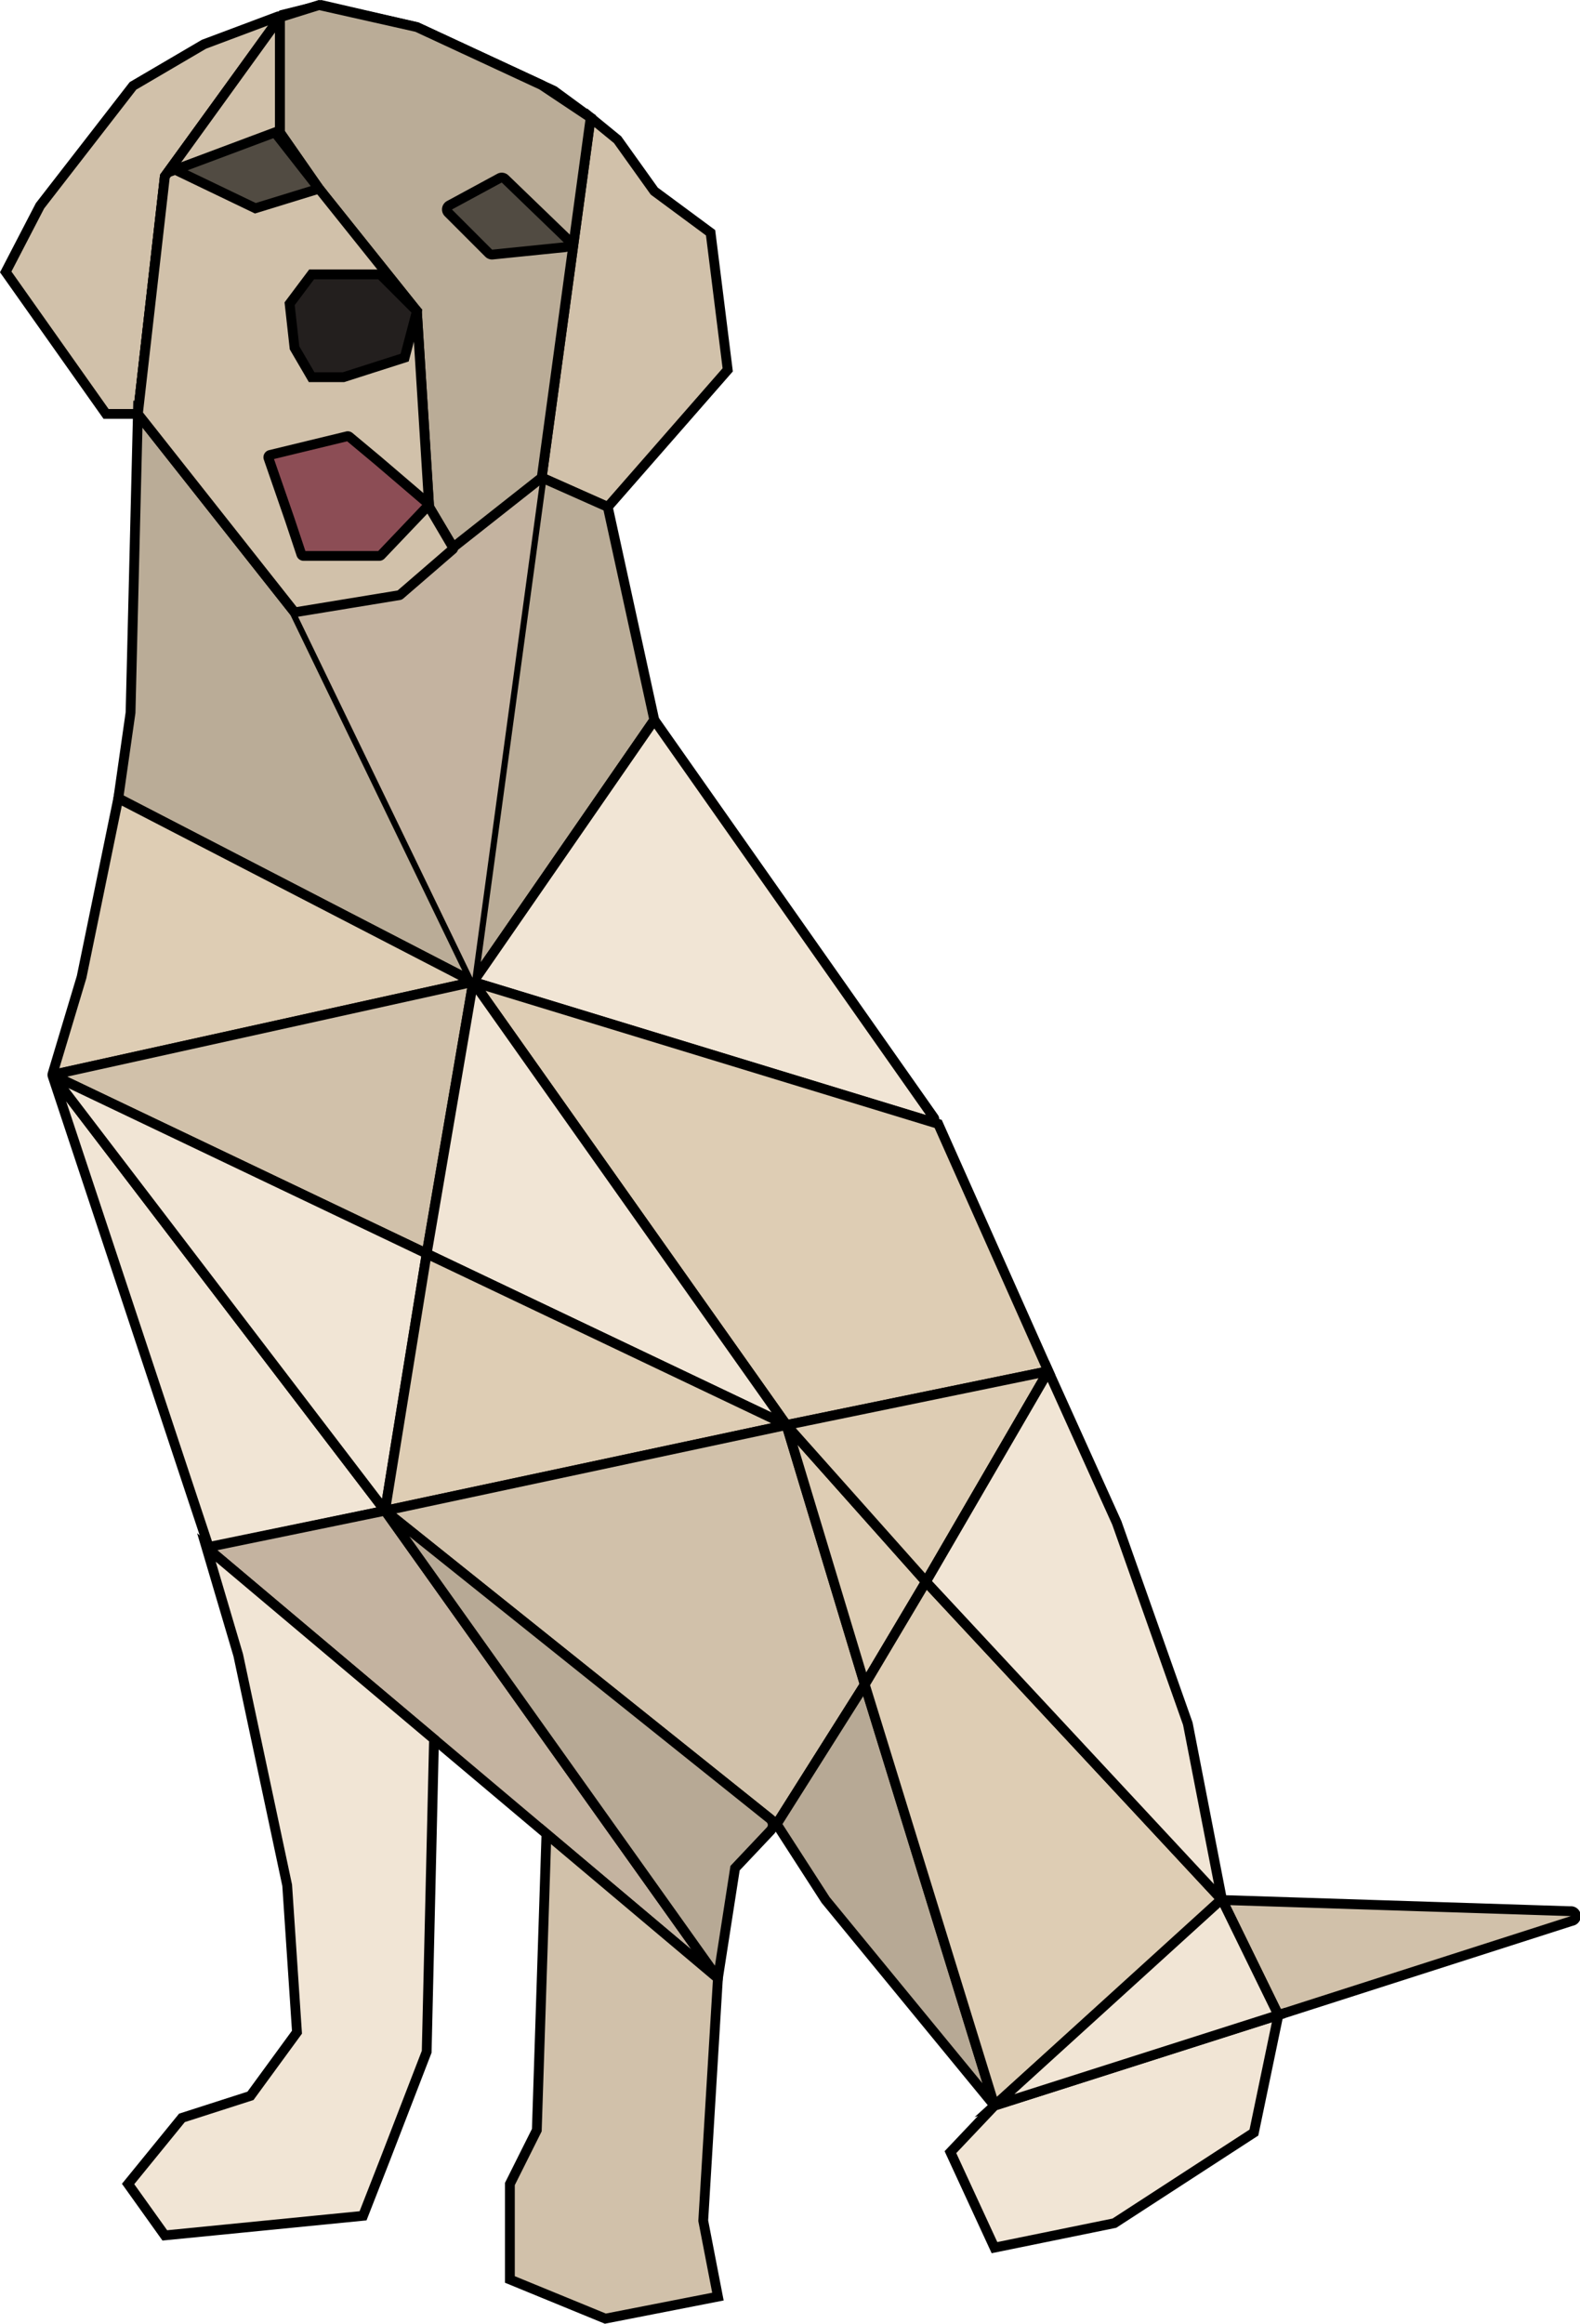 <svg id="traced_over_pollys" data-name="traced over pollys" xmlns="http://www.w3.org/2000/svg" viewBox="0 0 645.58 949.15"><defs><style>.cls-1{fill:#d1c1aa;}.cls-1,.cls-10,.cls-11,.cls-2,.cls-3,.cls-4,.cls-5,.cls-6,.cls-7,.cls-8,.cls-9{stroke:#000;stroke-miterlimit:10;}.cls-1,.cls-10,.cls-11,.cls-2,.cls-3,.cls-4,.cls-5,.cls-6,.cls-8,.cls-9{stroke-width:4px;}.cls-2{fill:#f1e5d5;}.cls-3{fill:#baac97;}.cls-4{fill:#decdb4;}.cls-5,.cls-7{fill:#c4b3a0;}.cls-6{fill:#b7a995;}.cls-8{fill:none;}.cls-9{fill:#514b42;}.cls-10{fill:#231f1e;}.cls-11{fill:#8c4d55;}</style></defs><title>dogLogo</title><path class="cls-1" d="M814.91,80.49,768,145l-11,97H744l-41-58,14-27,38-49,29-17,30.27-11.35A.55.55,0,0,1,814.91,80.49Z" transform="translate(-700.66 -72.93)"/><polygon class="cls-2" points="131.34 2.07 115.34 6.07 67.34 72.07 56.34 169.07 120.34 250.07 163.34 243.07 221.34 195.07 241.34 48.07 226.34 37.07 170.34 11.07 131.34 2.07"/><polygon class="cls-1" points="252.34 57.07 267.34 78.07 290.34 95.07 297.34 151.07 248.34 207.07 221.34 195.07 241.34 48.07 252.34 57.07"/><polygon class="cls-3" points="267.34 294.07 248.34 207.07 221.34 195.07 193.34 401.07 267.34 294.07"/><polygon class="cls-3" points="56.34 169.07 53.34 291.07 48.34 326.07 193.34 401.07 120.34 250.07 56.34 169.07"/><path class="cls-4" d="M722.12,511.59,734,472l15-73,145,75L722.42,511.91A.26.26,0,0,1,722.12,511.59Z" transform="translate(-700.66 -72.93)"/><path class="cls-2" d="M1082.23,529.48,968,367,894,474l187,57.1A1.06,1.06,0,0,0,1082.23,529.48Z" transform="translate(-700.66 -72.93)"/><path class="cls-1" d="M875,585,722.82,512.39a.31.31,0,0,1,.07-.59L894,474Z" transform="translate(-700.66 -72.93)"/><polygon class="cls-4" points="321.34 582.07 193.34 401.07 383.34 459.07 428.34 560.07 321.34 582.07"/><polygon class="cls-2" points="174.34 512.07 321.34 582.07 193.34 401.07 174.34 512.07"/><path class="cls-2" d="M722.13,512.38,786,705l72-15L722.24,512.32A.06.06,0,0,0,722.13,512.38Z" transform="translate(-700.66 -72.93)"/><path class="cls-2" d="M875,585,858,690,722.55,512.71a.21.21,0,0,1,.26-.32Z" transform="translate(-700.66 -72.93)"/><polygon class="cls-4" points="321.34 582.07 157.34 617.07 174.34 512.07 321.34 582.07"/><path class="cls-5" d="M786.61,706.36l206,173.46a.23.23,0,0,0,.34-.31L858,690l-70.93,14.58A1,1,0,0,0,786.61,706.36Z" transform="translate(-700.66 -72.93)"/><polygon class="cls-1" points="321.34 582.07 353.34 688.07 317.34 745.07 157.34 617.07 321.34 582.07"/><polygon class="cls-4" points="378.34 646.07 353.34 688.07 321.34 582.07 378.34 646.07"/><path class="cls-4" d="M1128.35,634.11,1079,719l-57-64,105.74-21.74A.57.57,0,0,1,1128.35,634.11Z" transform="translate(-700.66 -72.93)"/><path class="cls-6" d="M1015.46,820.69,1001,836l-7,45L858,690l157.12,125.69A3.41,3.41,0,0,1,1015.46,820.69Z" transform="translate(-700.66 -72.93)"/><path class="cls-6" d="M1054,761l52.44,170.18a.38.38,0,0,1-.65.35L1038,849l-20-31Z" transform="translate(-700.66 -72.93)"/><polygon class="cls-4" points="378.34 646.07 353.34 688.07 406.34 860.07 499.34 776.07 378.34 646.07"/><polygon class="cls-2" points="428.34 560.07 456.34 622.07 485.34 704.07 499.34 776.07 378.34 646.07 428.34 560.07"/><path class="cls-1" d="M1200,849l23,47,119.83-38.42a2,2,0,0,0-.56-4L1200,849" transform="translate(-700.66 -72.93)"/><polygon class="cls-2" points="512.34 871.07 522.34 823.07 406.34 860.07 388.34 879.07 406.34 918.07 455.34 908.07 512.34 871.07"/><polygon class="cls-1" points="223.27 749.07 219.34 870.07 208.34 892.07 208.34 931.07 247.34 947.07 293.34 938.07 287.34 907.07 293.34 808.07 223.27 749.07"/><polygon class="cls-2" points="84.34 632.07 97.34 676.07 117.34 770.07 121.34 830.07 102.34 856.07 74.34 865.07 52.34 892.07 67.34 913.07 148.34 905.07 157.34 882.07 174.34 838.07 177.34 710.38 84.34 632.07"/><polygon class="cls-7" points="163.34 243.07 120.34 250.07 193.34 401.07 221.34 195.07 163.34 243.07"/><path class="cls-8" d="M1070,859" transform="translate(-700.66 -72.93)"/><path class="cls-8" d="M1051,815" transform="translate(-700.66 -72.93)"/><path class="cls-8" d="M1106.44,931.18" transform="translate(-700.66 -72.93)"/><polygon class="cls-2" points="522.34 823.07 406.34 860.07 499.19 775.71 522.34 823.07"/><polygon class="cls-3" points="185.19 223.57 175.34 207.07 170.34 127.07 130.34 77.07 114.34 54.07 114.34 7.07 130.34 2.07 170.34 11.07 221.34 34.75 241.34 48.07 221.34 195.07 185.19 223.57"/><path class="cls-1" d="M820.79,322.74l-63.65-80.56a.54.54,0,0,1-.11-.41l11-96.62a.54.54,0,0,1,.11-.27L814,81.41a.57.57,0,0,1,1,.34v45.07a.64.64,0,0,0,.1.33L831,150l0,0,39.88,49.85a.6.6,0,0,1,.12.32l5,79.69a.61.61,0,0,0,.08.25l9.69,16.47a.57.57,0,0,1-.12.72L864.12,315.9a.66.66,0,0,1-.28.13L821.33,323A.59.59,0,0,1,820.79,322.74Z" transform="translate(-700.66 -72.93)"/><path class="cls-9" d="M772.45,142.36,805,158l26-8-18-23-40.54,15.18A.1.1,0,0,0,772.45,142.36Z" transform="translate(-700.66 -72.93)"/><path class="cls-9" d="M883.8,159.8l16.57,16.57a1.87,1.87,0,0,0,1.52.54l29.55-3a1.9,1.9,0,0,0,1.13-3.25L907,146a1.89,1.89,0,0,0-2.22-.31l-20.55,11.13A1.9,1.9,0,0,0,883.8,159.8Z" transform="translate(-700.66 -72.93)"/><polygon class="cls-10" points="140.34 154.07 165.34 146.07 170.34 127.07 155.34 112.07 127.34 112.07 118.34 124.07 120.34 142.07 127.34 154.07 140.34 154.07"/><path class="cls-11" d="M811.07,258.74a1,1,0,0,0-.71,1.3L819,285l4.77,14.32a1,1,0,0,0,1,.68h30.85a1,1,0,0,0,.73-.31l19-19.95a1,1,0,0,0-.07-1.4L855,261l-11.61-9.68a1,1,0,0,0-.88-.2Z" transform="translate(-700.66 -72.93)"/></svg>